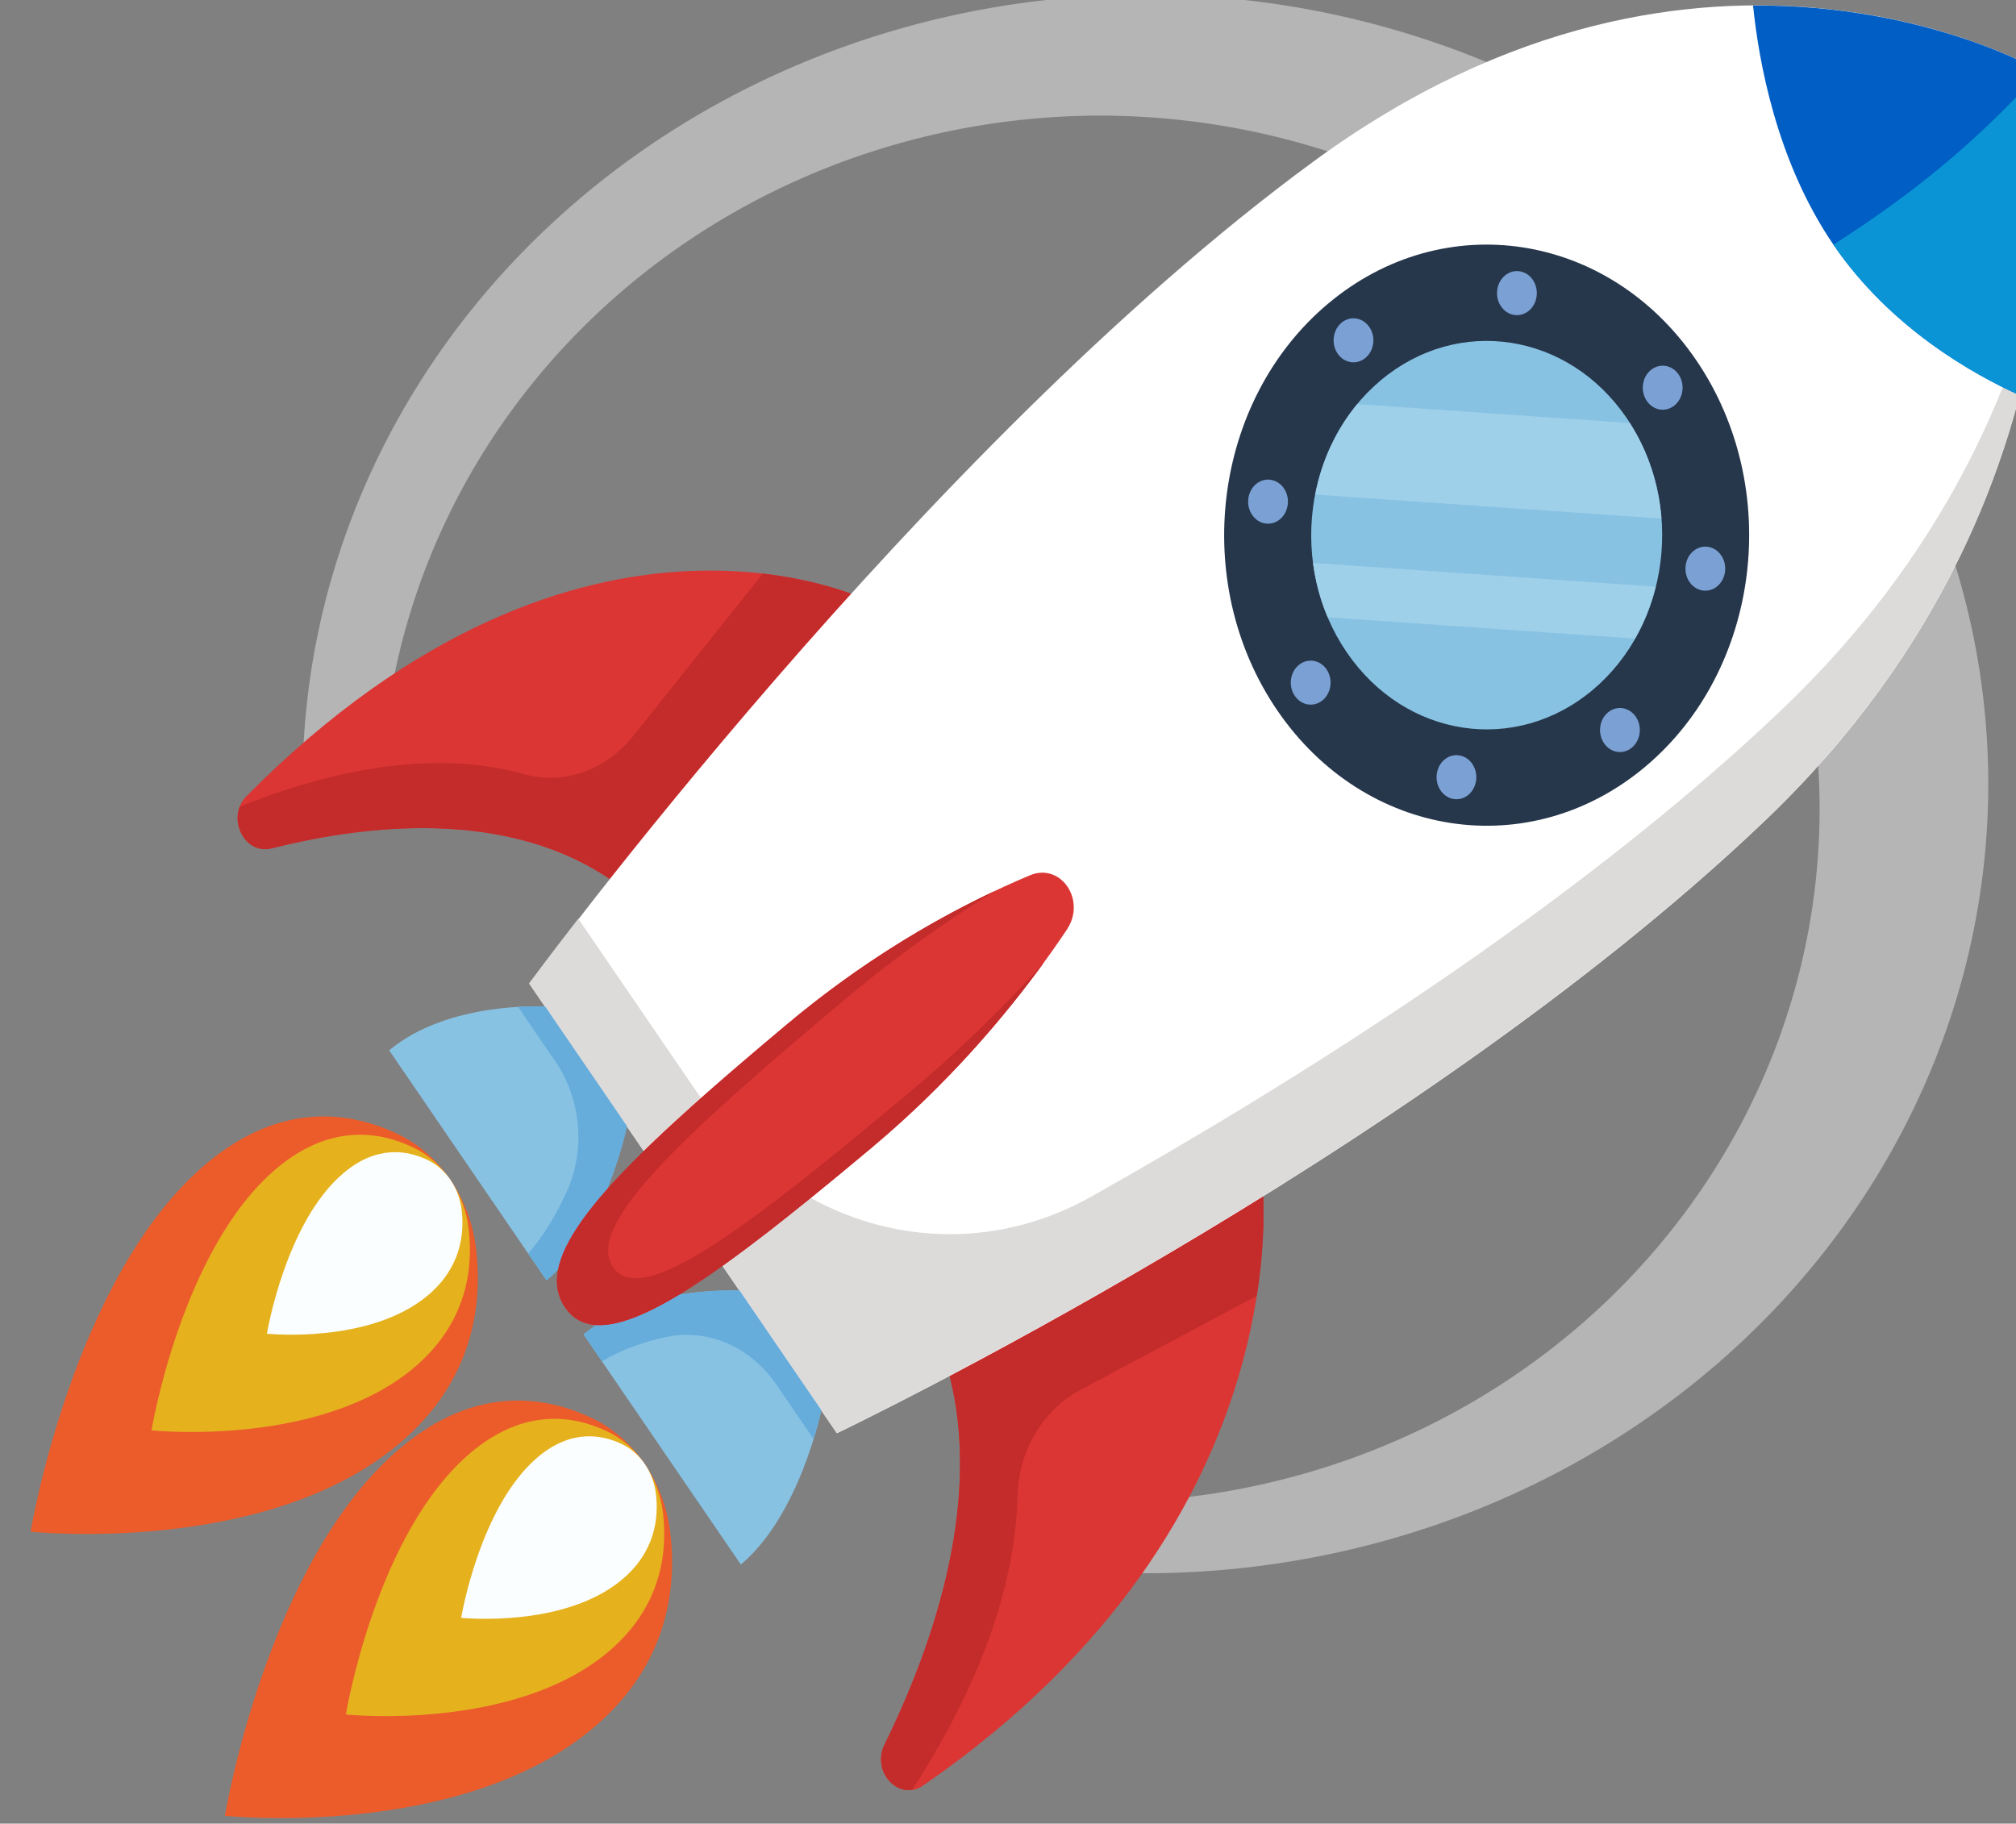 <?xml version="1.0" encoding="UTF-8" standalone="no"?>
<!-- Created with Inkscape (http://www.inkscape.org/) -->

<svg
   width="32.915mm"
   height="29.775mm"
   viewBox="0 0 32.915 29.775"
   version="1.1"
   id="svg206869"
   inkscape:version="1.2.2 (b0a8486541, 2022-12-01)"
   sodipodi:docname="img_rocket.svg"
   xmlns:inkscape="http://www.inkscape.org/namespaces/inkscape"
   xmlns:sodipodi="http://sodipodi.sourceforge.net/DTD/sodipodi-0.dtd"
   xmlns="http://www.w3.org/2000/svg"
   xmlns:svg="http://www.w3.org/2000/svg">
  <rect x="0" y="0" width="32.915" height="29.775" fill="#808080" stroke="none"/>
  <sodipodi:namedview
     id="namedview206871"
     pagecolor="#ffffff"
     bordercolor="#000000"
     borderopacity="0.25"
     inkscape:showpageshadow="2"
     inkscape:pageopacity="0.0"
     inkscape:pagecheckerboard="0"
     inkscape:deskcolor="#d1d1d1"
     inkscape:document-units="mm"
     showgrid="false"
     inkscape:zoom="2.36853"
     inkscape:cx="81.907345"
     inkscape:cy="78.10752"
     inkscape:window-width="1366"
     inkscape:window-height="707"
     inkscape:window-x="0"
     inkscape:window-y="0"
     inkscape:window-maximized="1"
     inkscape:current-layer="layer1" />
  <defs
     id="defs206866">
    <clipPath
       clipPathUnits="userSpaceOnUse"
       id="clipPath49480-4">
      <path
         d="m 4985.38,3091.88 c 0,2.59 0.64,5.29 2.09,7.95 -1.45,-2.66 -2.09,-5.36 -2.09,-7.95"
         id="path49478-9" />
    </clipPath>
    <radialGradient
       fx="0"
       fy="0"
       cx="0"
       cy="0"
       r="1"
       gradientUnits="userSpaceOnUse"
       gradientTransform="matrix(3186.89,0,0,-3186.89,3750,2500)"
       spreadMethod="pad"
       id="radialGradient49486-2">
      <stop
         style="stop-opacity:1;stop-color:#232243"
         offset="0"
         id="stop49482-0" />
      <stop
         style="stop-opacity:1;stop-color:#1a192a"
         offset="1"
         id="stop49484-6" />
    </radialGradient>
    <clipPath
       clipPathUnits="userSpaceOnUse"
       id="clipPath49502-2">
      <path
         d="m 4778.67,3504.03 c 0,0 0,0.01 0.01,0.01 -0.01,0 -0.01,-0.01 -0.01,-0.01 m 0.01,0.01 c 0,0.01 0,0.01 0.01,0.01 -0.01,0 -0.01,0 -0.01,-0.01 m 0.03,0.04 c 0,0 0,0 0,0.01 0,-0.01 0,-0.01 0,-0.01"
         id="path49500-8" />
    </clipPath>
    <radialGradient
       fx="0"
       fy="0"
       cx="0"
       cy="0"
       r="1"
       gradientUnits="userSpaceOnUse"
       gradientTransform="matrix(3186.89,0,0,-3186.89,3750,2500)"
       spreadMethod="pad"
       id="radialGradient49508-1">
      <stop
         style="stop-opacity:1;stop-color:#2e2c5f"
         offset="0"
         id="stop49504-5" />
      <stop
         style="stop-opacity:1;stop-color:#1c182d"
         offset="1"
         id="stop49506-8" />
    </radialGradient>
    <clipPath
       clipPathUnits="userSpaceOnUse"
       id="clipPath49518-8">
      <path
         d="m 5505.67,3590.95 c 0.12,0.09 0.24,0.2 0.35,0.3 -0.11,-0.1 -0.23,-0.2 -0.35,-0.3 m 0.65,0.55 c 0.14,0.12 0.27,0.24 0.41,0.36 -0.13,-0.11 -0.28,-0.24 -0.41,-0.36 m 0.63,0.55 c 0.15,0.13 0.29,0.26 0.44,0.39 -0.14,-0.13 -0.3,-0.26 -0.44,-0.39 m 0.61,0.53 c 0.18,0.16 0.33,0.29 0.51,0.45 -0.17,-0.15 -0.34,-0.3 -0.51,-0.45"
         id="path49516-5" />
    </clipPath>
    <radialGradient
       fx="0"
       fy="0"
       cx="0"
       cy="0"
       r="1"
       gradientUnits="userSpaceOnUse"
       gradientTransform="matrix(3186.89,0,0,-3186.89,3750,2500)"
       spreadMethod="pad"
       id="radialGradient49524-2">
      <stop
         style="stop-opacity:1;stop-color:#2d2f67"
         offset="0"
         id="stop49520-6" />
      <stop
         style="stop-opacity:1;stop-color:#242244"
         offset="1"
         id="stop49522-7" />
    </radialGradient>
    <clipPath
       clipPathUnits="userSpaceOnUse"
       id="clipPath49534-2">
      <path
         d="m 5537.95,3621.11 v 0 c 35.29,35.75 61.53,72.4 80.94,108.04 -19.4,-35.64 -45.64,-72.28 -80.94,-108.04"
         id="path49532-2" />
    </clipPath>
    <radialGradient
       fx="0"
       fy="0"
       cx="0"
       cy="0"
       r="1"
       gradientUnits="userSpaceOnUse"
       gradientTransform="matrix(3186.89,0,0,-3186.89,3750,2500)"
       spreadMethod="pad"
       id="radialGradient49540-9">
      <stop
         style="stop-opacity:1;stop-color:#2e2c5f"
         offset="0"
         id="stop49536-0" />
      <stop
         style="stop-opacity:1;stop-color:#1c182d"
         offset="1"
         id="stop49538-6" />
    </radialGradient>
    <clipPath
       clipPathUnits="userSpaceOnUse"
       id="clipPath49550-0">
      <path
         d="m 5508.09,3593.05 c 10.62,9.28 20.54,18.62 29.86,28.06 v 0 c -9.31,-9.43 -19.24,-18.79 -29.86,-28.06"
         id="path49548-0" />
    </clipPath>
    <radialGradient
       fx="0"
       fy="0"
       cx="0"
       cy="0"
       r="1"
       gradientUnits="userSpaceOnUse"
       gradientTransform="matrix(3186.89,0,0,-3186.89,3750,2500)"
       spreadMethod="pad"
       id="radialGradient49556-2">
      <stop
         style="stop-opacity:1;stop-color:#2d2f67"
         offset="0"
         id="stop49552-4" />
      <stop
         style="stop-opacity:1;stop-color:#242244"
         offset="1"
         id="stop49554-6" />
    </radialGradient>
    <clipPath
       clipPathUnits="userSpaceOnUse"
       id="clipPath49566-0">
      <path
         d="m 5618.92,3729.22 c 0.08,0.13 0.15,0.27 0.22,0.4 -0.07,-0.14 -0.14,-0.27 -0.22,-0.4 m 0.37,0.68 c 0.05,0.09 0.09,0.16 0.14,0.25 -0.05,-0.08 -0.09,-0.17 -0.14,-0.25"
         id="path49564-9" />
    </clipPath>
    <radialGradient
       fx="0"
       fy="0"
       cx="0"
       cy="0"
       r="1"
       gradientUnits="userSpaceOnUse"
       gradientTransform="matrix(3186.89,0,0,-3186.89,3750,2500)"
       spreadMethod="pad"
       id="radialGradient49572-6">
      <stop
         style="stop-opacity:1;stop-color:#2e2c5f"
         offset="0"
         id="stop49568-1" />
      <stop
         style="stop-opacity:1;stop-color:#1c182d"
         offset="1"
         id="stop49570-9" />
    </radialGradient>
  </defs>
  <g
     inkscape:label="Layer 1"
     inkscape:groupmode="layer"
     id="layer1"
     transform="translate(-140.89,-93.17)">
    <g
       id="g206668"
       transform="matrix(0.353,0,0,-0.353,-323.629,234.2)">
      <path
         id="path134371"
         style="font-variation-settings:normal;opacity:1;vector-effect:none;fill:#b5b5b5;fill-opacity:1;stroke:none;stroke-width:0.042;stroke-linecap:butt;stroke-linejoin:miter;stroke-miterlimit:4;stroke-dasharray:none;stroke-dashoffset:0;stroke-opacity:1;-inkscape-stroke:none;stop-color:#000000;stop-opacity:1"
         d="m 1368.894,-399.771 a 38.986,36.511 0 0 0 -38.985,36.511 38.986,36.511 0 0 0 0.022,0.341 l 3.65,-0.933 a 33.308,32.069 0 0 1 33.188,-30.319 33.308,32.069 0 0 1 33.309,32.068 33.308,32.069 0 0 1 -33.309,32.07 33.308,32.069 0 0 1 -2.587,-0.163 l -1.027,3.001 a 38.986,36.511 0 0 0 5.739,0.445 38.986,36.511 0 0 0 38.985,-36.511 38.986,36.511 0 0 0 -38.985,-36.511 z"
         transform="scale(1,-1)" />
      <g
         id="g134317"
         transform="matrix(1.888,0,0,2.09,-1807.74,-254.242)">
        <path
           d="m 1676.782,291.615 0.207,-0.484 -0.809,-0.348 -0.209,0.516 0.81,0.316"
           style="fill:#c99822;fill-opacity:1;fill-rule:nonzero;stroke:none;stroke-width:0.042"
           id="path49378-7" />
        <path
           d="m 1677.439,290.165 0.482,-0.954 -0.821,-0.42 -0.475,0.988 0.815,0.386"
           style="fill:#c99822;fill-opacity:1;fill-rule:nonzero;stroke:none;stroke-width:0.042"
           id="path49380-2" />
        <path
           d="m 1678.432,288.273 0.54,-0.92 -0.828,-0.495 -0.538,0.958 0.826,0.456"
           style="fill:#c99822;fill-opacity:1;fill-rule:nonzero;stroke:none;stroke-width:0.042"
           id="path49382-4" />
        <path
           d="m 1679.543,286.454 0.604,-0.874 -0.822,-0.58 -0.609,0.919 0.827,0.535"
           style="fill:#c99822;fill-opacity:1;fill-rule:nonzero;stroke:none;stroke-width:0.042"
           id="path49384-4" />
        <path
           d="m 1680.786,284.735 0.678,-0.808 -0.791,-0.688 -0.697,0.865 0.809,0.631"
           style="fill:#c99822;fill-opacity:1;fill-rule:nonzero;stroke:none;stroke-width:0.042"
           id="path49386-9" />
        <path
           d="m 1682.185,283.165 0.767,-0.705 -0.713,-0.824 -0.813,0.777 0.759,0.752"
           style="fill:#c99822;fill-opacity:1;fill-rule:nonzero;stroke:none;stroke-width:0.042"
           id="path49388-8" />
        <path
           d="m 1667.834,290.529 1.002,-1.324 1.002,-1.324 c 0,0 -0.523,-2.316 -1.97,-3.412 l -1.927,2.545 -1.927,2.545 c 1.447,1.095 3.818,0.97 3.818,0.97"
           style="fill:#88c2e3;fill-opacity:1;fill-rule:nonzero;stroke:none;stroke-width:0.042"
           id="path49468-0" />
        <path
           d="m 1675.877,299.461 -6.048,-6.384 c -2.593,1.874 -6.264,1.506 -8.692,0.953 -0.679,-0.155 -1.13,0.691 -0.615,1.159 8.318,7.572 15.355,4.272 15.355,4.272"
           style="fill:#db3634;fill-opacity:1;fill-rule:nonzero;stroke:none;stroke-width:0.042"
           id="path49470-4" />
        <path
           d="m 1685.378,286.908 -7.786,-4.087 c 1.099,-3.004 -0.251,-6.438 -1.443,-8.624 -0.333,-0.611 0.358,-1.275 0.949,-0.907 9.546,5.949 8.28,13.618 8.28,13.618"
           style="fill:#db3634;fill-opacity:1;fill-rule:nonzero;stroke:none;stroke-width:0.042"
           id="path49472-1" />
        <g
           id="g49474-8"
           transform="matrix(0.042,0,0,0.042,1468.361,145.052)">
          <g
             id="g49476-7"
             clip-path="url(#clipPath49480-4)">
            <path
               d="m 4985.38,3091.88 c 0,2.59 0.64,5.29 2.09,7.95 -1.45,-2.66 -2.09,-5.36 -2.09,-7.95"
               style="fill:url(#radialGradient49486-2);fill-opacity:1;fill-rule:nonzero;stroke:none"
               id="path49488-1" />
          </g>
        </g>
        <path
           d="m 1676.741,273.187 c -0.362,0 -0.678,0.312 -0.679,0.679 0,0.108 0.027,0.22 0.087,0.331 v 0 c 0.883,1.618 1.852,3.92 1.85,6.226 0,0.648 -0.078,1.297 -0.255,1.93 1.921,0.915 4.671,2.286 7.683,3.976 0.019,-0.485 0.01,-1.25 -0.159,-2.204 l -4.325,-2.083 c -0.907,-0.437 -1.51,-1.339 -1.536,-2.345 -0.062,-2.464 -1.386,-4.844 -2.583,-6.505 -0.027,-0.004 -0.055,-0.005 -0.082,-0.005"
           style="fill:#c42b2b;fill-opacity:1;fill-rule:nonzero;stroke:none;stroke-width:0.042"
           id="path49490-3" />
        <path
           d="m 1669.419,293.349 c -1.381,0.844 -3.015,1.128 -4.588,1.128 -1.34,0 -2.635,-0.206 -3.694,-0.448 v 0 c -0.056,-0.013 -0.11,-0.019 -0.162,-0.019 -0.487,0 -0.803,0.519 -0.622,0.941 1.377,0.502 3.126,0.966 4.884,0.966 0.699,0 1.399,-0.073 2.078,-0.246 0.214,-0.055 0.432,-0.081 0.647,-0.081 0.764,0 1.507,0.334 2.027,0.922 l 3.178,3.597 c 0.962,-0.1 1.703,-0.295 2.164,-0.445 -2.446,-2.441 -4.511,-4.715 -5.913,-6.316"
           style="fill:#c42b2b;fill-opacity:1;fill-rule:nonzero;stroke:none;stroke-width:0.042"
           id="path49492-2" />
        <path
           d="m 1697.711,294.635 c 8.714,7.507 6.757,16.595 6.757,16.595 0,0 -8.215,4.352 -17.806,-1.997 -9.591,-6.349 -19.212,-18.196 -19.212,-18.196 l 3.766,-4.976 3.766,-4.976 c 0,0 14.015,6.043 22.729,13.55"
           style="fill:#ffffff;fill-opacity:1;fill-rule:nonzero;stroke:none;stroke-width:0.042"
           id="path49494-1" />
        <g
           id="g49496-2"
           transform="matrix(0.042,0,0,0.042,1468.361,145.052)">
          <g
             id="g49498-7"
             clip-path="url(#clipPath49502-2)">
            <path
               d="m 4778.67,3504.03 c 0,0 0,0.01 0.01,0.01 -0.01,0 -0.01,-0.01 -0.01,-0.01 m 0.01,0.01 c 0,0.01 0,0.01 0.01,0.01 -0.01,0 -0.01,0 -0.01,-0.01 m 0.03,0.04 c 0,0 0,0 0,0.01 0,-0.01 0,-0.01 0,-0.01"
               style="fill:url(#radialGradient49508-1);fill-opacity:1;fill-rule:nonzero;stroke:none"
               id="path49510-1" />
          </g>
        </g>
        <g
           id="g49512-0"
           transform="matrix(0.042,0,0,0.042,1468.361,145.052)">
          <g
             id="g49514-0"
             clip-path="url(#clipPath49518-8)">
            <path
               d="m 5505.67,3590.95 c 0.12,0.09 0.24,0.2 0.35,0.3 -0.11,-0.1 -0.23,-0.2 -0.35,-0.3 m 0.65,0.55 c 0.14,0.12 0.27,0.24 0.41,0.36 -0.13,-0.11 -0.28,-0.24 -0.41,-0.36 m 0.63,0.55 c 0.15,0.13 0.29,0.26 0.44,0.39 -0.14,-0.13 -0.3,-0.26 -0.44,-0.39 m 0.61,0.53 c 0.18,0.16 0.33,0.29 0.51,0.45 -0.17,-0.15 -0.34,-0.3 -0.51,-0.45"
               style="fill:url(#radialGradient49524-2);fill-opacity:1;fill-rule:nonzero;stroke:none"
               id="path49526-7" />
          </g>
        </g>
        <g
           id="g49528-4"
           transform="matrix(0.042,0,0,0.042,1468.361,145.052)">
          <g
             id="g49530-7"
             clip-path="url(#clipPath49534-2)">
            <path
               d="m 5537.95,3621.11 v 0 c 35.29,35.75 61.53,72.4 80.94,108.04 -19.4,-35.64 -45.64,-72.28 -80.94,-108.04"
               style="fill:url(#radialGradient49540-9);fill-opacity:1;fill-rule:nonzero;stroke:none"
               id="path49542-0" />
          </g>
        </g>
        <g
           id="g49544-7"
           transform="matrix(0.042,0,0,0.042,1468.361,145.052)">
          <g
             id="g49546-8"
             clip-path="url(#clipPath49550-0)">
            <path
               d="m 5508.09,3593.05 c 10.62,9.28 20.54,18.62 29.86,28.06 v 0 c -9.31,-9.43 -19.24,-18.79 -29.86,-28.06"
               style="fill:url(#radialGradient49556-2);fill-opacity:1;fill-rule:nonzero;stroke:none"
               id="path49558-0" />
          </g>
        </g>
        <g
           id="g49560-2"
           transform="matrix(0.042,0,0,0.042,1468.361,145.052)">
          <g
             id="g49562-9"
             clip-path="url(#clipPath49566-0)">
            <path
               d="m 5618.92,3729.22 c 0.08,0.13 0.15,0.27 0.22,0.4 -0.07,-0.14 -0.14,-0.27 -0.22,-0.4 m 0.37,0.68 c 0.05,0.09 0.09,0.16 0.14,0.25 -0.05,-0.08 -0.09,-0.17 -0.14,-0.25"
               style="fill:url(#radialGradient49572-6);fill-opacity:1;fill-rule:nonzero;stroke:none"
               id="path49574-2" />
          </g>
        </g>
        <path
           d="m 1674.982,281.085 -0.384,0.507 v 0 0 0 l -0.694,0.917 -1.726,2.28 c 0.647,0.416 1.368,0.922 2.161,1.503 1.06,-0.527 2.23,-0.802 3.413,-0.802 1.17,4.1e-4 2.353,0.269 3.456,0.829 4.862,2.471 11.809,6.375 16.927,10.785 3.934,3.389 5.689,7.098 6.436,10.149 -0.187,-1.889 -0.733,-4.282 -2.093,-6.796 0,-0.004 0,-0.007 -0.01,-0.01 0,-0.004 0,-0.008 -0.01,-0.012 0,-0.005 -0.01,-0.011 -0.01,-0.017 -4e-4,-8.4e-4 0,-0.002 0,-0.003 -0.809,-1.485 -1.902,-3.012 -3.372,-4.501 -0.388,-0.393 -0.802,-0.782 -1.244,-1.169 0,-4.2e-4 0,-8.3e-4 0,-8.3e-4 -0.01,-0.007 -0.014,-0.012 -0.021,-0.019 0,-0.002 0,-0.004 -0.01,-0.006 -0.01,-0.005 -0.012,-0.011 -0.018,-0.016 0,-0.002 -0.01,-0.005 -0.01,-0.008 -0.01,-0.005 -0.011,-0.01 -0.017,-0.015 0,-0.003 -0.01,-0.007 -0.013,-0.01 0,-0.004 -0.01,-0.009 -0.015,-0.013 -0.01,-0.008 -0.018,-0.015 -0.027,-0.023 v 0 c -3.64,-3.135 -8.203,-6.015 -12.285,-8.306 -3.012,-1.691 -5.763,-3.061 -7.683,-3.976 -1.709,-0.814 -2.761,-1.267 -2.761,-1.267 m -4.729,6.248 -0.415,0.548 v 4.2e-4 l -0.86,1.137 -1.528,2.019 v 0 c 0,0 0,4.1e-4 4e-4,4.1e-4 v 0 c 0,4.2e-4 0,4.2e-4 4e-4,4.2e-4 0,4.2e-4 4e-4,8.3e-4 0,0.001 0,0 0,0 0,4.2e-4 0.031,0.038 0.461,0.566 1.206,1.432 l 2.983,-3.94 c 0.01,-0.008 0.012,-0.016 0.018,-0.024 -0.52,-0.417 -0.99,-0.807 -1.404,-1.174"
           style="fill:#dddbda;fill-opacity:1;fill-rule:nonzero;stroke:none;stroke-width:0.042"
           id="path49576-7" />
        <path
           d="m 1674.598,281.592 -1.002,1.324 -1.002,1.324 c 0,0 -2.371,0.126 -3.818,-0.969 l 1.926,-2.546 1.927,-2.545 c 1.447,1.095 1.97,3.411 1.97,3.411"
           style="fill:#88c2e3;fill-opacity:1;fill-rule:nonzero;stroke:none;stroke-width:0.042"
           id="path49578-0" />
        <path
           d="m 1674.41,280.956 -0.815,1.077 -0.099,0.131 c -0.525,0.694 -1.339,1.098 -2.188,1.098 -0.169,0 -0.339,-0.016 -0.509,-0.049 -0.516,-0.1 -1.073,-0.265 -1.572,-0.537 l -0.45,0.595 c 0.099,0.075 0.202,0.144 0.309,0.208 0.028,-0.002 0.056,-0.002 0.085,-0.002 0.497,0 1.146,0.238 1.944,0.674 0.533,0.08 0.994,0.095 1.254,0.095 0.144,0 0.227,-0.004 0.227,-0.004 l 1.002,-1.324 1.002,-1.324 v 0 c 0,0 -0.059,-0.257 -0.188,-0.636"
           style="fill:#66addc;fill-opacity:1;fill-rule:nonzero;stroke:none;stroke-width:0.042"
           id="path49580-4" />
        <path
           d="m 1667.869,284.469 v 0 l -0.45,0.595 c 0.397,0.407 0.707,0.899 0.944,1.368 0.468,0.931 0.352,2.049 -0.277,2.88 l -0.1,0.131 -0.815,1.077 c 0.181,0.01 0.334,0.013 0.447,0.013 0.137,0 0.217,-0.004 0.217,-0.004 l 1.002,-1.324 0.142,-0.187 0.86,-1.137 c 0,-0.012 -0.147,-0.644 -0.489,-1.4 -0.673,-0.688 -1.087,-1.274 -1.197,-1.771 -0.09,-0.085 -0.185,-0.166 -0.284,-0.24"
           style="fill:#66addc;fill-opacity:1;fill-rule:nonzero;stroke:none;stroke-width:0.042"
           id="path49582-9" />
        <path
           d="m 1669.839,287.88 v 0 l -0.86,1.137 0.86,-1.137 v -4.2e-4"
           style="fill:#a8c4d2;fill-opacity:1;fill-rule:nonzero;stroke:none;stroke-width:0.042"
           id="path49584-7" />
        <path
           d="m 1680.617,292.233 c 0.482,0.651 -0.15,1.487 -0.908,1.199 -1.53,-0.58 -3.705,-1.598 -5.924,-3.278 -4.104,-3.106 -6.37,-5.085 -5.462,-6.284 0.907,-1.199 3.427,0.445 7.531,3.551 2.22,1.68 3.79,3.497 4.764,4.812"
           style="fill:#db3634;fill-opacity:1;fill-rule:nonzero;stroke:none;stroke-width:0.042"
           id="path49586-3" />
        <path
           d="m 1674.34,286.292 v 0 c 0.478,0.35 0.982,0.727 1.513,1.129 0.01,0.006 0.015,0.011 0.022,0.017 -0.01,-0.006 -0.015,-0.011 -0.022,-0.017 -0.531,-0.402 -1.035,-0.779 -1.513,-1.129"
           style="fill:#f08c88;fill-opacity:1;fill-rule:nonzero;stroke:none;stroke-width:0.042"
           id="path49588-9" />
        <path
           d="m 1675.894,287.453 c 0,4.2e-4 0,0.001 0,0.002 0,-4.2e-4 0,-10e-4 0,-0.002 m -2.109,2.702 c 0.01,0.006 0.016,0.012 0.025,0.018 -0.01,-0.006 -0.016,-0.013 -0.025,-0.018 m 0.031,0.023 c 0.01,0.005 0.012,0.009 0.017,0.013 -0.01,-0.004 -0.012,-0.009 -0.017,-0.013 m 0.026,0.02 c 0.01,0.004 0.011,0.008 0.016,0.013 -0.01,-0.004 -0.011,-0.008 -0.016,-0.013 m 0.025,0.019 c 0.01,0.005 0.013,0.01 0.02,0.015 -0.01,-0.005 -0.013,-0.01 -0.02,-0.015 m 0.023,0.018 c 0.01,0.006 0.017,0.013 0.025,0.018 -0.01,-0.006 -0.017,-0.013 -0.025,-0.018 m 0.028,0.02 c 0.01,0.005 0.014,0.011 0.021,0.016 -0.01,-0.005 -0.014,-0.01 -0.021,-0.016 m 0.03,0.022 c 0,0.004 0.01,0.008 0.015,0.012 -0.01,-0.004 -0.011,-0.008 -0.015,-0.012 m 0.025,0.018 c 0.01,0.004 0.011,0.008 0.017,0.013 -0.01,-0.004 -0.011,-0.008 -0.017,-0.013 m 0.024,0.018 c 0.01,0.005 0.013,0.01 0.02,0.015 -0.01,-0.005 -0.014,-0.01 -0.02,-0.015 m 0.024,0.018 c 0.01,0.006 0.016,0.012 0.024,0.018 -0.01,-0.005 -0.016,-0.012 -0.024,-0.018 m 0.032,0.024 c 0.01,0.004 0.01,0.007 0.016,0.011 -0.01,-0.004 -0.01,-0.007 -0.016,-0.011 m 0.026,0.019 c 0,0.003 0.01,0.007 0.013,0.01 0,-0.003 -0.01,-0.007 -0.013,-0.01 m 0.024,0.018 c 0,0.003 0.01,0.006 0.013,0.009 0,-0.003 -0.01,-0.006 -0.013,-0.009 m 0.025,0.018 c 0,0.002 0.01,0.005 0.01,0.007 0,-0.002 -0.01,-0.005 -0.01,-0.007 m 0.044,0.032 4e-4,4.2e-4 c -4e-4,0 -4e-4,0 -4e-4,-4.2e-4 m 0.015,0.011 c 0,0.002 0.01,0.004 0.01,0.007 0,-0.002 -0.01,-0.005 -0.01,-0.007 m 0.025,0.018 c 0,0.002 0,0.003 0.01,0.005 0,-0.001 0,-0.003 -0.01,-0.005 m 0.024,0.018 c 0,8.4e-4 0,0.002 0,0.002 0,-8.3e-4 0,-0.002 0,-0.002"
           style="fill:#f08c88;fill-opacity:1;fill-rule:nonzero;stroke:none;stroke-width:0.042"
           id="path49590-9" />
        <path
           d="m 1669.169,283.477 c -0.362,0 -0.645,0.126 -0.847,0.393 -0.135,0.178 -0.2,0.373 -0.199,0.587 0,1.224 2.166,3.052 5.661,5.697 v 0 c 0.01,0.006 0.016,0.012 0.025,0.018 0,0.002 0,0.003 0.01,0.005 0.01,0.005 0.012,0.009 0.017,0.013 0,0.002 0.01,0.004 0.01,0.006 0.01,0.004 0.011,0.008 0.016,0.013 0,0.002 0.01,0.004 0.01,0.006 0.01,0.005 0.013,0.01 0.02,0.015 0,10e-4 0,0.002 0,0.003 0.01,0.006 0.017,0.013 0.025,0.018 0,8.3e-4 0,0.002 0,0.002 0.01,0.005 0.014,0.011 0.021,0.016 0,0.002 0.01,0.004 0.01,0.006 0.01,0.004 0.01,0.008 0.015,0.012 0,0.002 0.01,0.005 0.01,0.007 0.01,0.004 0.011,0.008 0.017,0.013 0,0.002 0,0.003 0.01,0.005 0.01,0.005 0.014,0.01 0.02,0.015 0,10e-4 0,0.002 0,0.003 0.01,0.006 0.016,0.012 0.024,0.018 0,0.002 0.01,0.004 0.01,0.006 0.01,0.004 0.01,0.007 0.016,0.011 0,0.003 0.01,0.005 0.01,0.008 0,0.003 0.01,0.007 0.013,0.01 0,0.002 0.01,0.005 0.011,0.007 0,0.003 0.01,0.006 0.013,0.009 0,0.003 0.01,0.006 0.012,0.009 0,0.002 0.01,0.005 0.01,0.007 0.011,0.008 0.023,0.016 0.034,0.025 0,4.2e-4 0,4.2e-4 4e-4,4.2e-4 0.01,0.004 0.01,0.007 0.015,0.011 0,0.002 0.01,0.004 0.01,0.007 0,0.004 0.01,0.007 0.015,0.011 0,0.002 0,0.003 0.01,0.005 0.01,0.004 0.011,0.008 0.017,0.013 0,8.4e-4 0,0.002 0,0.002 1.675,1.206 3.301,2.039 4.616,2.599 -1.107,-0.618 -2.356,-1.402 -3.645,-2.378 -4.104,-3.106 -6.401,-5.044 -5.714,-5.951 0.125,-0.166 0.311,-0.245 0.555,-0.245 1.095,0 3.37,1.589 6.724,4.128 1.29,0.976 2.384,1.965 3.279,2.863 -0.969,-1.204 -2.344,-2.671 -4.156,-4.05 0,-4.2e-4 0,-10e-4 0,-0.002 -0.01,-0.005 -0.013,-0.01 -0.018,-0.014 -0.01,-0.006 -0.015,-0.011 -0.023,-0.017 -0.531,-0.402 -1.035,-0.779 -1.513,-1.129 -0.794,-0.581 -1.514,-1.087 -2.161,-1.503 -1.302,-0.838 -2.306,-1.312 -3.009,-1.312"
           style="fill:#c42b2b;fill-opacity:1;fill-rule:nonzero;stroke:none;stroke-width:0.042"
           id="path49592-0" />
        <path
           d="m 1694.781,295.833 c -2.832,-2.144 -6.865,-1.585 -9.008,1.246 -2.144,2.832 -1.586,6.865 1.246,9.008 2.832,2.144 6.864,1.585 9.008,-1.246 2.143,-2.832 1.585,-6.865 -1.246,-9.008"
           style="fill:#26364b;fill-opacity:1;fill-rule:nonzero;stroke:none;stroke-width:0.042"
           id="path49594-0" />
        <path
           d="m 1693.495,297.533 c -1.893,-1.433 -4.59,-1.06 -6.022,0.833 -1.433,1.893 -1.06,4.589 0.833,6.022 1.893,1.433 4.589,1.059 6.022,-0.833 1.433,-1.893 1.06,-4.589 -0.833,-6.022"
           style="fill:#88c2e3;fill-opacity:1;fill-rule:nonzero;stroke:none;stroke-width:0.042"
           id="path49596-7" />
        <path
           d="m 1693.87,297.037 c 0.215,0.162 0.52,0.12 0.683,-0.095 0.163,-0.215 0.12,-0.52 -0.095,-0.683 -0.215,-0.162 -0.52,-0.12 -0.682,0.095 -0.163,0.215 -0.12,0.52 0.094,0.683"
           style="fill:#7ba1d4;fill-opacity:1;fill-rule:nonzero;stroke:none;stroke-width:0.042"
           id="path49598-7" />
        <path
           d="m 1690.226,296.087 c 0.267,-0.037 0.453,-0.283 0.416,-0.55 -0.037,-0.267 -0.283,-0.453 -0.549,-0.416 -0.267,0.037 -0.453,0.283 -0.416,0.55 0.037,0.267 0.283,0.453 0.549,0.416"
           style="fill:#7ba1d4;fill-opacity:1;fill-rule:nonzero;stroke:none;stroke-width:0.042"
           id="path49600-4" />
        <path
           d="m 1686.977,297.991 c 0.163,-0.215 0.12,-0.52 -0.094,-0.683 -0.215,-0.162 -0.52,-0.12 -0.683,0.095 -0.163,0.215 -0.12,0.52 0.095,0.682 0.214,0.162 0.52,0.12 0.682,-0.094"
           style="fill:#7ba1d4;fill-opacity:1;fill-rule:nonzero;stroke:none;stroke-width:0.042"
           id="path49602-2" />
        <path
           d="m 1686.026,301.635 c -0.037,-0.267 -0.283,-0.453 -0.549,-0.416 -0.267,0.037 -0.453,0.283 -0.416,0.55 0.037,0.267 0.283,0.453 0.55,0.416 0.267,-0.037 0.453,-0.283 0.416,-0.55"
           style="fill:#7ba1d4;fill-opacity:1;fill-rule:nonzero;stroke:none;stroke-width:0.042"
           id="path49604-2" />
        <path
           d="m 1687.931,304.884 c -0.214,-0.162 -0.52,-0.12 -0.682,0.094 -0.163,0.215 -0.12,0.52 0.094,0.683 0.215,0.162 0.52,0.12 0.683,-0.095 0.163,-0.215 0.12,-0.52 -0.095,-0.682"
           style="fill:#7ba1d4;fill-opacity:1;fill-rule:nonzero;stroke:none;stroke-width:0.042"
           id="path49606-5" />
        <path
           d="m 1691.574,305.834 c -0.267,0.037 -0.453,0.283 -0.416,0.55 0.037,0.267 0.283,0.453 0.55,0.416 0.267,-0.037 0.453,-0.283 0.416,-0.55 -0.037,-0.267 -0.283,-0.453 -0.55,-0.416"
           style="fill:#7ba1d4;fill-opacity:1;fill-rule:nonzero;stroke:none;stroke-width:0.042"
           id="path49608-4" />
        <path
           d="m 1694.823,303.93 c -0.162,0.215 -0.12,0.52 0.095,0.682 0.214,0.162 0.52,0.12 0.683,-0.094 0.162,-0.215 0.12,-0.52 -0.095,-0.683 -0.215,-0.162 -0.52,-0.12 -0.683,0.095"
           style="fill:#7ba1d4;fill-opacity:1;fill-rule:nonzero;stroke:none;stroke-width:0.042"
           id="path49610-1" />
        <path
           d="m 1695.774,300.286 c 0.037,0.267 0.283,0.452 0.549,0.416 0.267,-0.037 0.453,-0.283 0.416,-0.55 -0.037,-0.267 -0.283,-0.453 -0.549,-0.416 -0.267,0.037 -0.453,0.283 -0.416,0.55"
           style="fill:#7ba1d4;fill-opacity:1;fill-rule:nonzero;stroke:none;stroke-width:0.042"
           id="path49612-8" />
        <path
           d="m 1704.468,311.23 c 0,0 -2.803,1.48 -7.042,1.452 0.135,-1.211 0.57,-3.445 1.968,-5.292 1.398,-1.848 3.43,-2.872 4.559,-3.331 1.179,4.072 0.515,7.172 0.515,7.172"
           style="font-variation-settings:normal;opacity:1;vector-effect:none;fill:#005ec4;fill-opacity:1;fill-rule:nonzero;stroke:none;stroke-width:0.042;stroke-linecap:butt;stroke-linejoin:miter;stroke-miterlimit:4;stroke-dasharray:none;stroke-dashoffset:0;stroke-opacity:1;-inkscape-stroke:none;stop-color:#000000;stop-opacity:1"
           id="path49614-7" />
        <path
           d="m 1704.468,311.23 c -1.567,-1.567 -3.104,-2.703 -5.074,-3.841 1.398,-1.848 3.43,-2.872 4.559,-3.331 1.179,4.072 0.515,7.172 0.515,7.172"
           style="fill:#0a94d6;fill-opacity:1;fill-rule:nonzero;stroke:none;stroke-width:0.042"
           id="path49614-7-5"
           sodipodi:nodetypes="cccc" />
        <path
           d="m 1659.988,272.618 c 0,0 5.737,-0.544 9.016,1.938 1.843,1.395 2.059,3.104 1.896,4.333 -0.149,1.118 -0.878,2.081 -1.913,2.528 -1.138,0.491 -2.842,0.747 -4.685,-0.648 -3.279,-2.481 -4.313,-8.151 -4.313,-8.151"
           style="fill:#ec5c2b;fill-opacity:1;fill-rule:nonzero;stroke:none;stroke-width:0.042"
           id="path49616-2" />
        <path
           d="m 1662.953,274.861 c 0,0 4.084,-0.387 6.418,1.379 1.312,0.993 1.466,2.21 1.349,3.085 -0.106,0.796 -0.625,1.482 -1.362,1.8 -0.81,0.35 -2.022,0.532 -3.335,-0.462 -2.333,-1.766 -3.07,-5.802 -3.07,-5.802"
           style="fill:#e5b21e;fill-opacity:1;fill-rule:nonzero;stroke:none;stroke-width:0.042"
           id="path49618-5" />
        <path
           d="m 1665.778,277 c 0,0 2.509,-0.238 3.941,0.847 0.806,0.61 0.901,1.357 0.83,1.894 -0.066,0.489 -0.384,0.91 -0.837,1.105 -0.497,0.215 -1.242,0.327 -2.048,-0.283 -1.433,-1.085 -1.886,-3.563 -1.886,-3.563"
           style="fill:#fbfeff;fill-opacity:1;fill-rule:nonzero;stroke:none;stroke-width:0.042"
           id="path49620-1" />
        <path
           d="m 1655.229,278.906 c 0,0 5.738,-0.544 9.016,1.938 1.844,1.395 2.06,3.104 1.896,4.333 -0.149,1.118 -0.878,2.081 -1.913,2.528 -1.138,0.491 -2.841,0.747 -4.685,-0.648 -3.278,-2.481 -4.313,-8.151 -4.313,-8.151"
           style="fill:#ec5c2b;fill-opacity:1;fill-rule:nonzero;stroke:none;stroke-width:0.042"
           id="path49622-1" />
        <path
           d="m 1658.193,281.149 c 0,0 4.084,-0.387 6.418,1.379 1.312,0.993 1.466,2.21 1.349,3.084 -0.106,0.796 -0.625,1.482 -1.362,1.8 -0.81,0.35 -2.022,0.532 -3.335,-0.461 -2.334,-1.766 -3.071,-5.802 -3.071,-5.802"
           style="fill:#e5b21e;fill-opacity:1;fill-rule:nonzero;stroke:none;stroke-width:0.042"
           id="path49624-6" />
        <path
           d="m 1661.019,283.288 c 0,0 2.508,-0.238 3.941,0.847 0.806,0.61 0.901,1.357 0.829,1.894 -0.065,0.489 -0.384,0.909 -0.837,1.105 -0.497,0.215 -1.242,0.327 -2.048,-0.284 -1.433,-1.085 -1.885,-3.563 -1.885,-3.563"
           style="fill:#fbfeff;fill-opacity:1;fill-rule:nonzero;stroke:none;stroke-width:0.042"
           id="path49626-0" />
        <path
           d="m 1695.18,301.328 -8.48,0.531 c 0.156,0.733 0.503,1.426 1.03,2.001 l 6.675,-0.418 c 0.457,-0.645 0.712,-1.375 0.775,-2.114"
           style="fill:#9fd0e9;fill-opacity:1;fill-rule:nonzero;stroke:none;stroke-width:0.042"
           id="path49628-2" />
        <path
           d="m 1694.535,298.672 -7.53,0.472 c -0.181,0.387 -0.3,0.792 -0.359,1.202 l 8.395,-0.526 c -0.11,-0.402 -0.28,-0.789 -0.506,-1.148"
           style="fill:#9fd0e9;fill-opacity:1;fill-rule:nonzero;stroke:none;stroke-width:0.042"
           id="path49630-6" />
      </g>
    </g>
  </g>
</svg>
